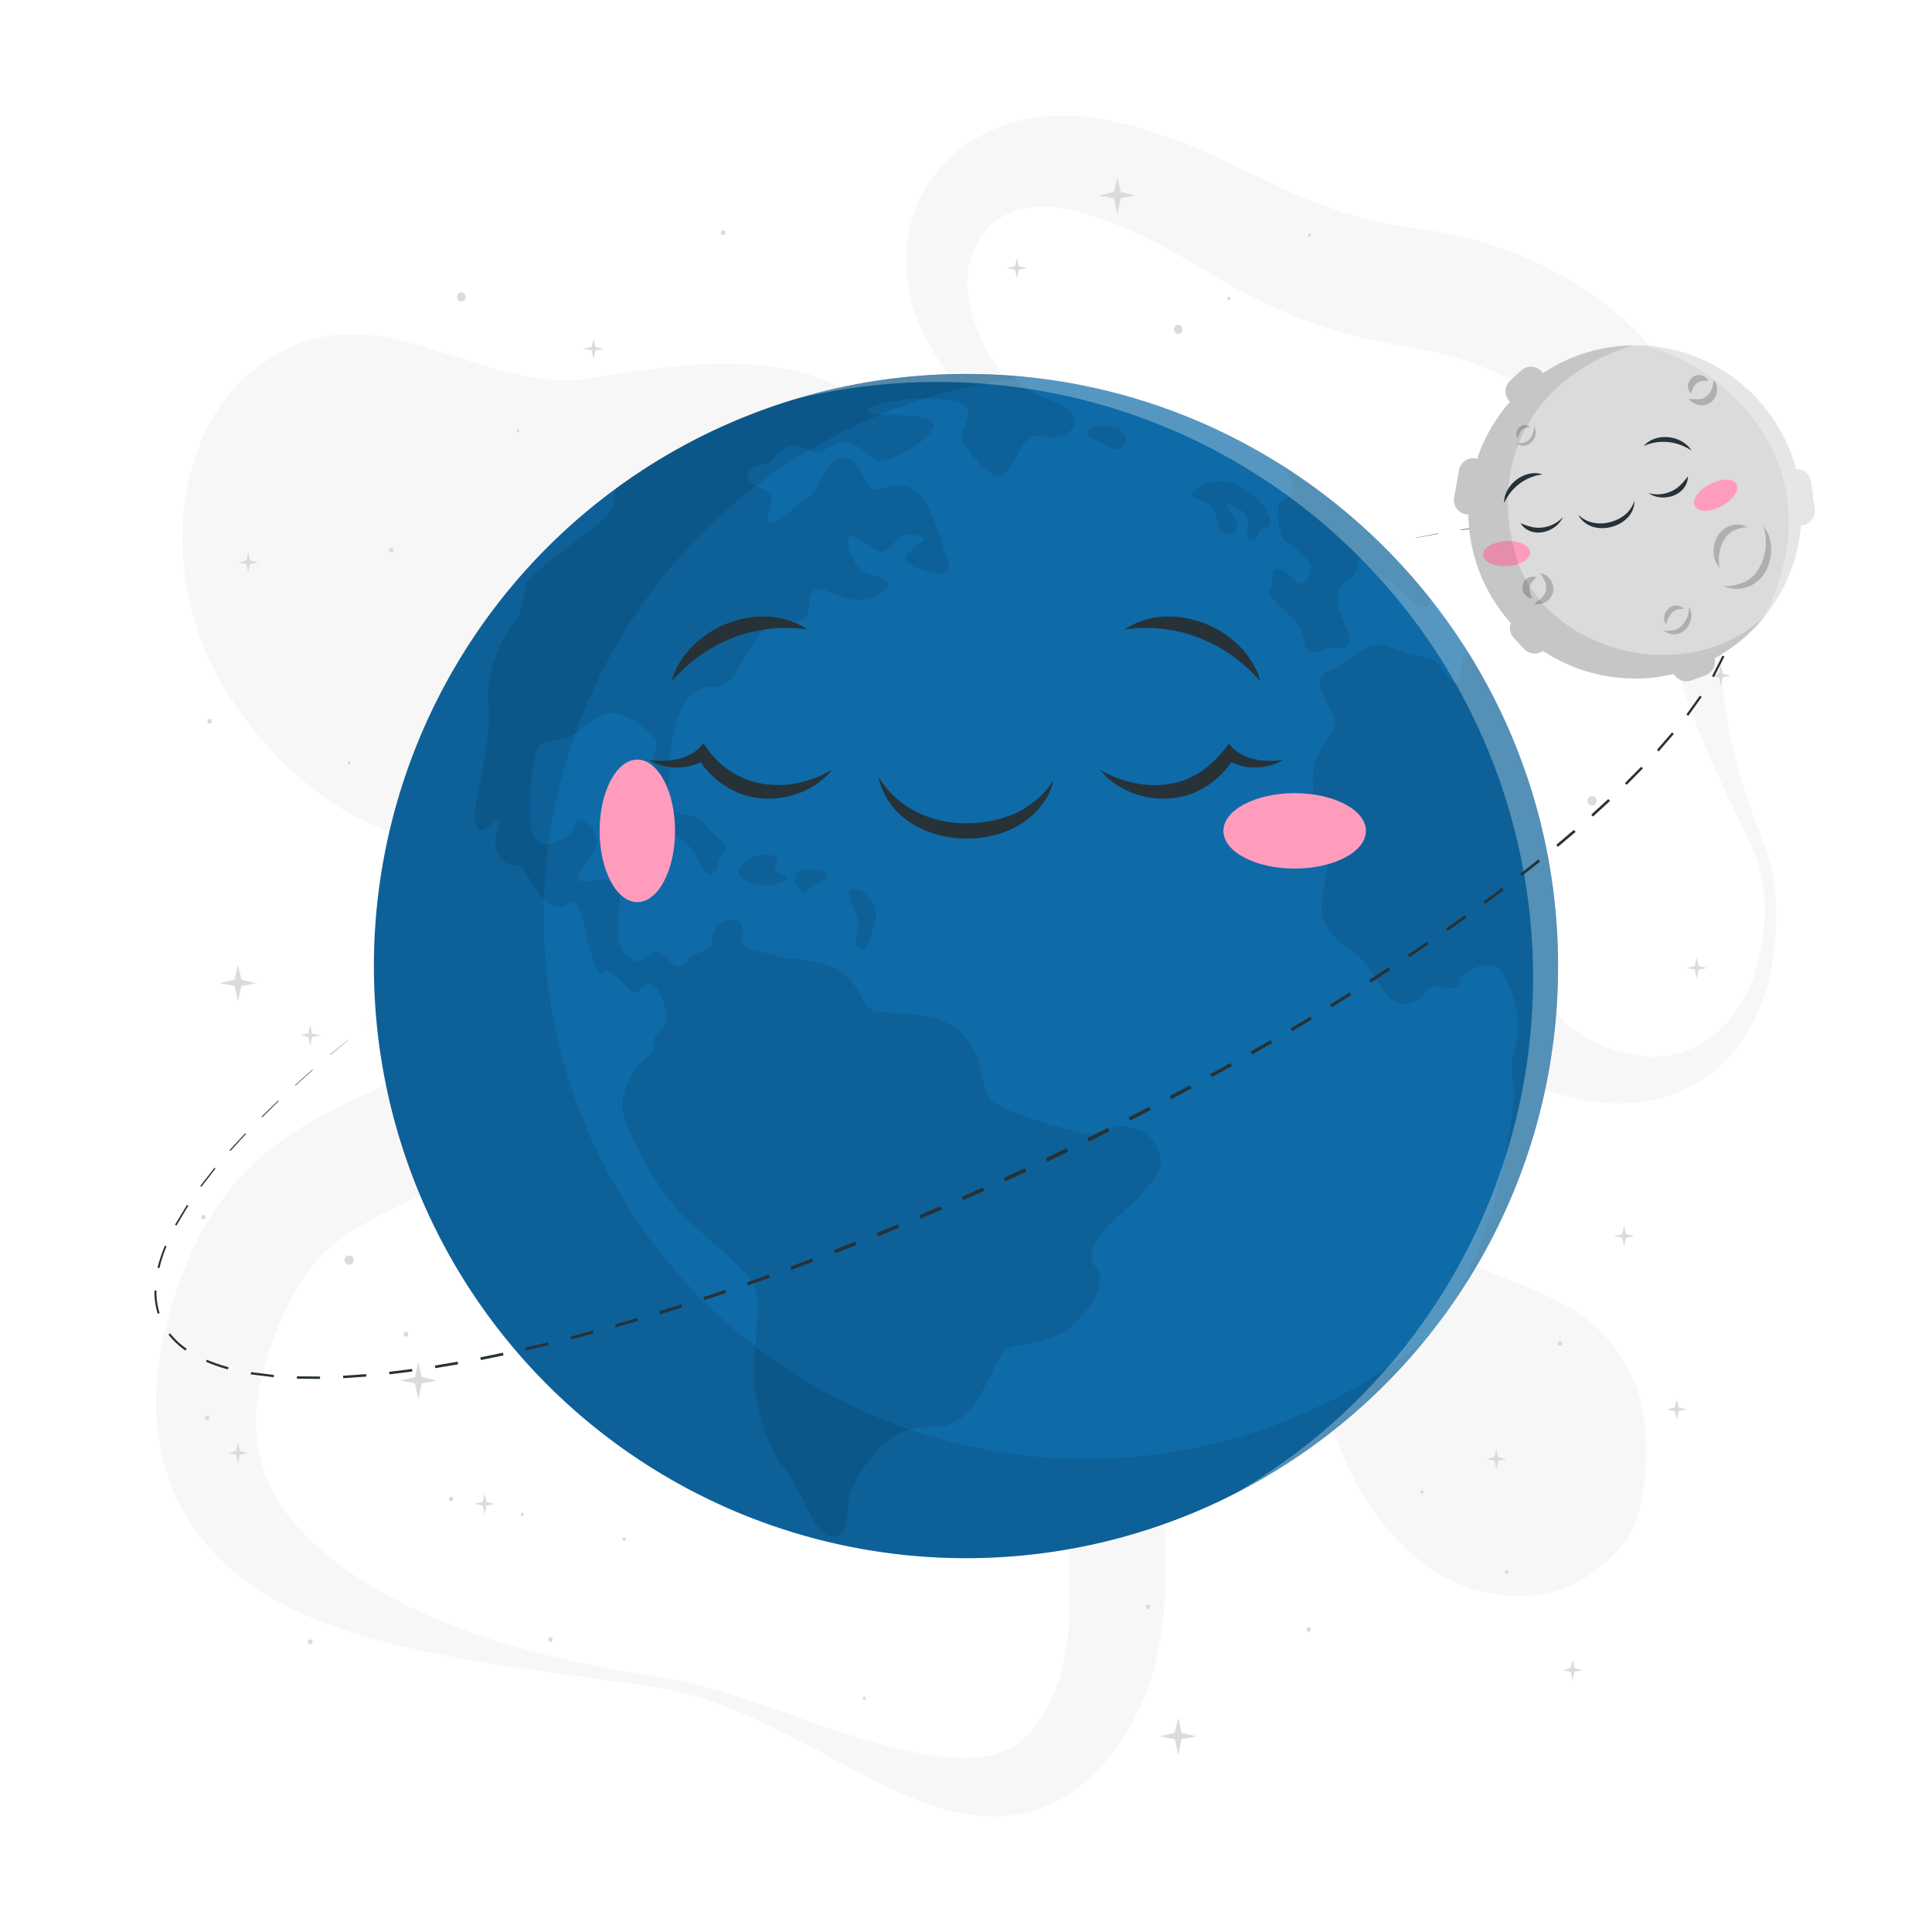  <svg
    class="animated"
    id="freepik_stories-earth-and-moon"
    xmlns="http://www.w3.org/2000/svg"
    viewBox="0 0 500 500"
    version="1.1"
    xmlns:xlink="http://www.w3.org/1999/xlink"
    xmlns:svgjs="http://svgjs.com/svgjs"
  >
    <style>
      svg#freepik_stories-earth-and-moon:not(.animated)
        .animable {
        opacity: 0;
      }
      svg#freepik_stories-earth-and-moon.animated
        #freepik--background-complete--inject-248 {
        animation: 1.5s Infinite linear wind;
        animation-delay: 0s;
      }
      svg#freepik_stories-earth-and-moon.animated
        #freepik--Earth--inject-248 {
        animation: 3s Infinite linear floating;
        animation-delay: 0s;
      }
      svg#freepik_stories-earth-and-moon.animated
        #freepik--Circle--inject-248 {
        animation: 6s Infinite linear spin;
        animation-delay: 0s;
      }
      svg#freepik_stories-earth-and-moon.animated
        #freepik--Moon--inject-248 {
        animation: 1.5s Infinite linear wind;
        animation-delay: 0s;
      }
      @keyframes wind {
        0% {
          transform: rotate(0deg);
        }
        25% {
          transform: rotate(1deg);
        }
        75% {
          transform: rotate(-1deg);
        }
      }
      @keyframes floating {
        0% {
          opacity: 1;
          transform: translateY(0px);
        }
        50% {
          transform: translateY(-10px);
        }
        100% {
          opacity: 1;
          transform: translateY(0px);
        }
      }
      @keyframes spin {
        from {
          transform: rotate(0);
        }
        to {
          transform: rotate(360deg);
        }
      }
    </style>
    <g
      id="freepik--background-complete--inject-248"
      class="animable"
      style="transform-origin: 250.031px 250.016px"
    >
      <g id="eltjkzhyp31bi">
        <g
          style="
            opacity: 0.4;
            transform-origin: 250.031px 250.016px;
          "
          class="animable"
          id="elrh0nbbch1wf"
        >
          <path
            d="M453,218.5c-1.47-3.34-3.08-6.66-4.69-10-3.21-6.7-6.41-13.52-9.16-20.63a165.72,165.72,0,0,1-7-22.07c-.46-1.9-.86-3.82-1.25-5.74s-.71-4-1.05-5.58c-.68-3.41-1.52-6.74-2.48-10a93,93,0,0,0-3.35-9.35,73.54,73.54,0,0,0-4.17-8.6,72.3,72.3,0,0,0-10.71-14.65c-8.08-8.68-18.7-14.83-30.5-18.72-2.94-1-6-1.78-9-2.45-1.52-.33-3-.62-4.52-.88l-2.71-.43c-1-.17-2-.31-3-.52a129.11,129.11,0,0,1-23.86-6.85,164.55,164.55,0,0,1-21.5-10.77c-6.56-3.81-12.47-7.39-18.39-10.22a97.41,97.41,0,0,0-9-3.81c-1.52-.57-3.06-1.08-4.61-1.57L279.82,55c-.66-.19-1.31-.38-2-.54a32.74,32.74,0,0,0-7.75-1,24,24,0,0,0-7.2,1.14,17.36,17.36,0,0,0-10.48,9.09,20.83,20.83,0,0,0-2,7.76,30.43,30.43,0,0,0,.89,8.92A48.52,48.52,0,0,0,260.25,98a62.15,62.15,0,0,0,15.2,14,94,94,0,0,0,19.06,9.43c6.75,2.53,13.79,4.51,21,6.56s14.65,4.19,22.13,8a47.36,47.36,0,0,1,10.86,7.45c.84.79,1.66,1.62,2.45,2.48s1.52,1.8,2.2,2.7c1.36,1.8,2.54,3.59,3.64,5.38a154.24,154.24,0,0,1,10.44,21.19c1.45,3.51,2.85,7,4.14,10.5s2.6,7,3.81,10.42c4.88,13.84,9.23,27.52,14.16,40.34a138.39,138.39,0,0,0,8.24,18,49,49,0,0,0,5,7.43,26.43,26.43,0,0,0,2.86,3c.49.47,1,.87,1.51,1.29l.78.58c.29.21.67.43,1,.64a37.61,37.61,0,0,0,17.61,6.06A25.18,25.18,0,0,0,440,270.3a27.55,27.55,0,0,0,4-2.84c5.15-4.28,8.78-10.64,10.74-17.46a55.6,55.6,0,0,0,1.54-21.4A39.46,39.46,0,0,0,453,218.5Zm5.33,32.36a47.73,47.73,0,0,1-9.56,21.24,35.08,35.08,0,0,1-4.31,4.4,34.14,34.14,0,0,1-5.09,3.7,37.19,37.19,0,0,1-12,4.54,44.71,44.71,0,0,1-12.9.58A59.39,59.39,0,0,1,402,282.7c-.51-.17-1-.31-1.53-.51l-1.69-.66a35.36,35.36,0,0,1-3.22-1.55,43.32,43.32,0,0,1-5.87-3.78,48.35,48.35,0,0,1-5.1-4.39c-1.59-1.53-3.05-3.12-4.45-4.73a104,104,0,0,1-13.26-20.57c-7.05-14.14-11.64-28.64-15.59-42.92-1-3.57-1.9-7.14-2.8-10.69l-2.66-10.54c-.91-3.47-1.76-6.93-2.73-10.27s-1.91-6.64-3.05-9.65c-.57-1.51-1.17-2.95-1.8-4.25-.31-.65-.63-1.25-.95-1.84s-.71-1.18-1.1-1.76a31,31,0,0,0-6.18-6.54c-5-4-11.45-7.27-18.1-10.13-13.36-5.82-27.93-10.41-41.22-18.44a101.69,101.69,0,0,1-9.64-6.62,86.35,86.35,0,0,1-8.78-7.92A70.45,70.45,0,0,1,238.4,85a45.8,45.8,0,0,1-3.57-12.66,37.82,37.82,0,0,1,.76-14.07,35.2,35.2,0,0,1,6.53-13.34,37.72,37.72,0,0,1,11.52-9.74,43,43,0,0,1,14-4.7,50.31,50.31,0,0,1,14.28-.15c1.17.14,2.31.33,3.46.53l3,.62c2,.45,4,.93,6,1.49a118.81,118.81,0,0,1,11.74,3.92c7.64,3,14.64,6.57,21.1,9.68a146,146,0,0,0,18.6,7.8,114.55,114.55,0,0,0,18.83,4.49l5.2.76c2.15.32,4.26.69,6.35,1.16a99.2,99.2,0,0,1,12.32,3.46,96.26,96.26,0,0,1,23.09,11.63,85,85,0,0,1,19.14,18.06A76.41,76.41,0,0,1,442.86,117a87.61,87.61,0,0,1,4.07,24.62,107,107,0,0,1-.36,12c-.16,2.08-.35,3.67-.51,5.46s-.27,3.52-.33,5.28a107.32,107.32,0,0,0,1.15,21.36c.59,3.56,1.28,7.12,2.2,10.64s2,7,3.19,10.48,2.52,6.91,3.8,10.41c.63,1.75,1.28,3.5,1.83,5.32a30.6,30.6,0,0,1,1.27,5.69A77,77,0,0,1,458.37,250.86Z"
            style="
              fill: rgb(235, 235, 235);
              transform-origin: 347.073px 157.723px;
            "
            id="elh862n5oi999"
            class="animable"
          ></path>
          <path
            d="M142.45,432.84l-6.41-.93c-2.14-.32-4.28-.62-6.42-1s-4.28-.72-6.43-1.07-4.28-.76-6.43-1.14A212.62,212.62,0,0,1,91,422.48a120.45,120.45,0,0,1-12.77-4.85,84.31,84.31,0,0,1-12.38-6.91A73.67,73.67,0,0,1,60,406.28c-.95-.82-1.85-1.71-2.77-2.57-.46-.44-.93-.87-1.38-1.33l-1.28-1.44a52.39,52.39,0,0,1-8.84-13.23c-.57-1.25-1.13-2.5-1.65-3.77s-.85-2.62-1.27-3.94c-.2-.66-.42-1.32-.59-2l-.43-2c-.28-1.36-.59-2.72-.8-4.08l-.41-4.1c-.06-.69-.15-1.38-.17-2.06v-6.13c.09-1.33.22-2.66.34-4a67.15,67.15,0,0,1,1.17-7.85l.36-1.94.48-1.88,1-3.75c.32-1.27.71-2.44,1.09-3.62s.74-2.36,1.16-3.56c.88-2.39,1.71-4.77,2.81-7.18a76.74,76.74,0,0,1,7.89-14.35A67.17,67.17,0,0,1,68.24,298.8a85.84,85.84,0,0,1,13.23-9.11c4.41-2.47,8.68-4.57,12.84-6.43,8.33-3.76,16.2-7.08,24-10.54a416.17,416.17,0,0,0,45.19-23.34l2.75-1.64,2.73-1.69c1.81-1.14,3.64-2.24,5.44-3.41l11.11-7.18c1.92-1.26,3.91-2.43,5.87-3.65s4-2.3,6-3.45,4.05-2.21,6.09-3.29,4.13-2.07,6.21-3.08q6.27-3,12.74-5.5l3.24-1.23,3.29-1.14c2.17-.79,4.41-1.43,6.61-2.13,4.46-1.29,8.94-2.48,13.51-3.33a118.5,118.5,0,0,1,13.79-1.93,93.55,93.55,0,0,1,27.69,1.54c2.27.45,4.5,1.09,6.73,1.72l3.28,1.11c1.09.37,2.14.86,3.22,1.28a70.86,70.86,0,0,1,12.14,6.52,75,75,0,0,1,10.51,8.77c.78.83,1.58,1.62,2.36,2.49l2.26,2.74a38.67,38.67,0,0,1,3.85,6.16,33.22,33.22,0,0,1,3.41,14.53,46.75,46.75,0,0,1-2.45,14.52,91.67,91.67,0,0,1-5.49,13.08c-1,2.1-2.11,4.13-3.21,6.16l-3.38,6c-4.55,7.88-9.22,15.5-13.34,23.15-2.05,3.81-4,7.61-5.62,11.38a67.12,67.12,0,0,0-3.91,11.1A65.56,65.56,0,0,0,299.3,350a115.73,115.73,0,0,0-.17,11.82l.12,3,.18,3.08c.14,2.07.25,4.14.43,6.25l1,12.91a192.7,192.7,0,0,1,.51,27.8,91.48,91.48,0,0,1-2.25,15,65.29,65.29,0,0,1-5.61,15.12,56.54,56.54,0,0,1-9.63,13.32q-1.56,1.51-3.15,3c-1.15.92-2.33,1.82-3.5,2.68s-2.55,1.56-3.84,2.27-2.69,1.27-4.07,1.77A36.56,36.56,0,0,1,253,469.9a58,58,0,0,1-14-3.44A116.32,116.32,0,0,1,226.7,461c-3.93-1.95-7.73-4-11.54-6.05-7.57-4.09-15.07-8.09-22.87-11.42a96.12,96.12,0,0,0-24.24-7.18ZM193.68,440c8.2,2.7,16.26,5.72,24.39,8.37,4,1.36,8.12,2.58,12.17,3.68a107.43,107.43,0,0,0,12.09,2.44,44.13,44.13,0,0,0,11.37.25,21.33,21.33,0,0,0,9-3.08,21.79,21.79,0,0,0,6.26-6.38,40.75,40.75,0,0,0,4.62-9.15c2.29-6.42,3.15-13.67,3.31-21.53.36-15.75-2.08-33.33-.84-52.43.7-9.57,2.3-19.51,6.45-29.35a87.1,87.1,0,0,1,7.15-13.16c2.61-4,5.37-7.83,8.18-11.47,5.62-7.26,11.37-14.07,16.61-21,2.64-3.48,5.12-7,7.36-10.64a70.31,70.31,0,0,0,5.67-11.13,33.24,33.24,0,0,0,2.44-11.45,22.38,22.38,0,0,0-2.5-10.72,30.15,30.15,0,0,0-3-4.73l-1.91-2.16c-.67-.71-1.43-1.39-2.14-2.09a54.35,54.35,0,0,0-9.52-7.15,53.67,53.67,0,0,0-22.43-7,63.3,63.3,0,0,0-11.92,0A85.14,85.14,0,0,0,264.57,222a127.06,127.06,0,0,0-23.12,8.12c-1.87.91-3.75,1.73-5.59,2.7l-2.77,1.42-2.74,1.49c-3.67,1.94-7.25,4.12-10.83,6.26-1.78,1.1-3.54,2.24-5.31,3.36L209,248.85c-3.47,2.38-6.92,4.8-10.33,7.3L188,264c-1.83,1.35-3.7,2.63-5.55,4l-2.79,2-2.83,1.92a385.9,385.9,0,0,1-47.13,27.64c-4.05,2-8.09,4-12.11,5.81s-8,3.66-11.76,5.47c-7.64,3.6-14.42,7.11-19.35,11.11a39.31,39.31,0,0,0-6.55,6.72,52.13,52.13,0,0,0-5.32,8.79c-.84,1.61-1.56,3.4-2.34,5.13-.37.89-.71,1.82-1.07,2.73s-.73,1.84-1,2.71a75.55,75.55,0,0,0-2.91,10.48l-.5,2.58-.27,2.52-.16,1.27c0,.43,0,.83,0,1.24l-.08,2.48c0,.82.08,1.62.11,2.43l0,1.23c0,.4.12.79.17,1.19l.36,2.4c.22.77.4,1.55.58,2.35a36.81,36.81,0,0,0,3.87,9.21L72,388.5c.23.37.5.73.75,1.09l1.52,2.21c1.17,1.39,2.22,2.9,3.57,4.22a71.38,71.38,0,0,0,8.54,7.83,101.82,101.82,0,0,0,10,6.79A138.48,138.48,0,0,0,119,421.39c4,1.48,8,2.87,12,4.07,2,.61,4.07,1.24,6.14,1.76l3.08.82,3.11.75c8.3,2,16.72,3.52,25.2,4.75A152.39,152.39,0,0,1,193.68,440Z"
            style="
              fill: rgb(235, 235, 235);
              transform-origin: 189.37px 338.226px;
            "
            id="elffmabgkwfz"
            class="animable"
          ></path>
          <path
            d="M207.27,96.26a62.62,62.62,0,0,0-8.32-1.5c-1.34-.18-2.63-.28-3.94-.39s-2.59-.15-3.86-.17c-2.54-.1-5,0-7.5,0-9.83.39-19.22,1.89-28.49,3.32l-3.28.5-1.46.21-1.48.12c-1,.09-2,.06-3.06.09s-2.09-.09-3.16-.17-2.12-.19-3.21-.37-2.15-.32-3.24-.53c-2.16-.45-4.38-.92-6.56-1.53-8.82-2.32-17.53-5.77-27.26-8A49.92,49.92,0,0,0,86.74,86.7a36.58,36.58,0,0,0-8.33,1.83,39.9,39.9,0,0,0-4,1.66c-.66.32-1.32.63-2,1l-1.85,1.1a48.6,48.6,0,0,0-6.82,5.06c-1.08.94-2.1,2.07-3.15,3.13s-1.87,2.28-2.81,3.45-1.63,2.4-2.43,3.64c-.41.62-.73,1.25-1.06,1.87l-1,1.91-.49,1-.41,1-.81,2a36.41,36.41,0,0,0-1.42,3.94,64.3,64.3,0,0,0-2.87,16,76.67,76.67,0,0,0,.86,15.7,75.25,75.25,0,0,0,4,14.92c.46,1.2,1,2.39,1.45,3.56s1.11,2.33,1.67,3.48,1.16,2.29,1.79,3.4,1.25,2.22,2,3.31a94.41,94.41,0,0,0,9.1,12.23,92.25,92.25,0,0,0,10.71,10.5,78.06,78.06,0,0,0,12,8.37,49.55,49.55,0,0,0,13.45,5.17,32.23,32.23,0,0,0,14.61-.34,54.68,54.68,0,0,0,13.69-5.82,144.65,144.65,0,0,0,23.82-17.81c3.66-3.29,7.09-6.72,10.35-10.24a7,7,0,0,1,1-.94l.86-.75c.65-.44,1.16-1,1.84-1.37l.94-.66c.34-.2.69-.39,1-.62.63-.44,1.42-.8,2.08-1.23a88.7,88.7,0,0,1,10.06-4.7l6-2.37,3.23-1.26,3.36-1.39c2.27-.92,4.67-2.07,7.11-3.28a71,71,0,0,0,7.53-4.49,48.16,48.16,0,0,0,7.54-6.44,39.7,39.7,0,0,0,6.28-8.74l.66-1.21.56-1.24c.36-.83.73-1.66,1.06-2.51a42,42,0,0,0,1.48-5.06l.53-2.53.32-2.45a44.41,44.41,0,0,0,.31-4.81c0-.42,0-.74,0-1.23,0-.64,0-1.28-.08-1.91a21.67,21.67,0,0,0-.58-3.95c-.07-.32-.14-.66-.23-1l-.32-1c-.22-.67-.46-1.32-.71-2a26.6,26.6,0,0,0-1.95-3.66c-.38-.55-.76-1.1-1.16-1.63-.2-.27-.4-.54-.6-.78l-.63-.7c-.42-.45-.85-.89-1.29-1.34s-.86-.76-1.3-1.15-.89-.72-1.33-1l-1.29-.88c-.43-.28-.88-.6-1.3-.83l-1.25-.69A42.67,42.67,0,0,0,207.27,96.26Z"
            style="
              fill: rgb(235, 235, 235);
              transform-origin: 138.871px 151.562px;
            "
            id="el6qt9rrcjhn8"
            class="animable"
          ></path>
          <path
            d="M341.24,338.68a45.43,45.43,0,0,0-.65,9.23,64.58,64.58,0,0,0,2.87,16.59A106.08,106.08,0,0,0,349,379.87a68.48,68.48,0,0,0,8.55,14,64.61,64.61,0,0,0,12.27,11.85,40.44,40.44,0,0,0,17.31,6.89,39.12,39.12,0,0,0,10,.21,31.39,31.39,0,0,0,16.57-7,63.75,63.75,0,0,0,5.64-5.29,22.93,22.93,0,0,0,2.46-3.23,25.81,25.81,0,0,0,1.73-3.73,41,41,0,0,0,1.86-8.19,70.38,70.38,0,0,0,.19-17.47,39.28,39.28,0,0,0-5.32-15.77,39.73,39.73,0,0,0-10.84-11.63c-4.32-3.16-9.4-5.42-14.38-7.47s-9.93-3.89-14.58-6.08-9.14-4.64-14.79-6.39a25.77,25.77,0,0,0-4.64-1,18.65,18.65,0,0,0-5.51.09,14.41,14.41,0,0,0-6.63,3.23,15.11,15.11,0,0,0-1.34,1.31c-.39.44-.79.9-1.16,1.38a23.36,23.36,0,0,0-1.76,2.79,28,28,0,0,0-1.28,2.75c-.32.85-.68,1.79-.9,2.61L342,335l-.3,1.25C341.52,337.08,341.39,337.86,341.24,338.68Z"
            style="
              fill: rgb(235, 235, 235);
              transform-origin: 383.3px 366.226px;
            "
            id="elfrycmth20q"
            class="animable"
          ></path>
        </g>
      </g>
      <polygon
        points="103.53 357.3 107.4 358.02 108.27 362.1 109.13 358.02 113 357.3 109.15 356.36 108.27 352.51 107.38 356.36 103.53 357.3"
        style="
          fill: rgb(219, 219, 219);
          transform-origin: 108.265px 357.305px;
        "
        id="el5qo3zkj38sq"
        class="animable"
      ></polygon>
      <polygon
        points="284.43 50.61 288.3 51.33 289.17 55.41 290.03 51.33 293.9 50.61 290.05 49.67 289.17 45.82 288.28 49.67 284.43 50.61"
        style="
          fill: rgb(219, 219, 219);
          transform-origin: 289.165px 50.615px;
        "
        id="eldtf3xs29l9m"
        class="animable"
      ></polygon>
      <polygon
        points="300.18 449.39 304.05 450.1 304.92 454.18 305.78 450.1 309.65 449.39 305.8 448.44 304.92 444.59 304.04 448.44 300.18 449.39"
        style="
          fill: rgb(219, 219, 219);
          transform-origin: 304.915px 449.385px;
        "
        id="eloninhn2j3ej"
        class="animable"
      ></polygon>
      <polygon
        points="431.29 364.78 433.45 365.18 433.94 367.46 434.42 365.18 436.58 364.78 434.43 364.25 433.94 362.1 433.45 364.25 431.29 364.78"
        style="
          fill: rgb(219, 219, 219);
          transform-origin: 433.935px 364.78px;
        "
        id="elkdzpkj2rbp"
        class="animable"
      ></polygon>
      <polygon
        points="401.69 100.11 403.85 100.52 404.33 102.79 404.81 100.52 406.98 100.11 404.82 99.59 404.33 97.44 403.84 99.59 401.69 100.11"
        style="
          fill: rgb(219, 219, 219);
          transform-origin: 404.335px 100.115px;
        "
        id="ely7x238n22r"
        class="animable"
      ></polygon>
      <polygon
        points="442.68 174.9 444.84 175.3 445.32 177.58 445.81 175.3 447.97 174.9 445.81 174.37 445.32 172.22 444.83 174.37 442.68 174.9"
        style="
          fill: rgb(219, 219, 219);
          transform-origin: 445.325px 174.9px;
        "
        id="ele1qquxcf6wm"
        class="animable"
      ></polygon>
      <polygon
        points="58.95 376.06 61.11 376.46 61.59 378.74 62.08 376.46 64.24 376.06 62.09 375.53 61.59 373.38 61.1 375.53 58.95 376.06"
        style="
          fill: rgb(219, 219, 219);
          transform-origin: 61.595px 376.06px;
        "
        id="elhyie7kdngci"
        class="animable"
      ></polygon>
      <polygon
        points="417.66 319.91 419.82 320.31 420.31 322.59 420.79 320.31 422.95 319.91 420.8 319.38 420.31 317.23 419.81 319.38 417.66 319.91"
        style="
          fill: rgb(219, 219, 219);
          transform-origin: 420.305px 319.91px;
        "
        id="elp2tb06c2oes"
        class="animable"
      ></polygon>
      <polygon
        points="122.78 389.21 124.95 389.62 125.43 391.89 125.91 389.62 128.08 389.21 125.92 388.69 125.43 386.54 124.94 388.69 122.78 389.21"
        style="
          fill: rgb(219, 219, 219);
          transform-origin: 125.43px 389.215px;
        "
        id="elwjsy3bz3cx"
        class="animable"
      ></polygon>
      <path
        d="M80.28,424.29a.63.63,0,0,1,0,1.26A.63.63,0,0,1,80.28,424.29Z"
        style="
          fill: rgb(219, 219, 219);
          transform-origin: 80.28px 424.92px;
        "
        id="el6hlykjd8dvy"
        class="animable"
      ></path>
      <path
        d="M373.9,338.88a.63.63,0,0,1,0,1.26A.63.63,0,0,1,373.9,338.88Z"
        style="
          fill: rgb(219, 219, 219);
          transform-origin: 373.9px 339.51px;
        "
        id="elyaby3qc83he"
        class="animable"
      ></path>
      <path
        d="M379.82,249.26a.63.63,0,0,1,0,1.25A.63.63,0,0,1,379.82,249.26Z"
        style="
          fill: rgb(219, 219, 219);
          transform-origin: 379.82px 249.885px;
        "
        id="elzau9nk7r2e"
        class="animable"
      ></path>
      <path
        d="M142.46,423.67a.63.63,0,0,1,0,1.25A.63.63,0,0,1,142.46,423.67Z"
        style="
          fill: rgb(219, 219, 219);
          transform-origin: 142.46px 424.295px;
        "
        id="elnadh0e0ox2h"
        class="animable"
      ></path>
      <path
        d="M116.75,387.34a.63.63,0,0,1,0,1.25A.63.63,0,0,1,116.75,387.34Z"
        style="
          fill: rgb(219, 219, 219);
          transform-origin: 116.75px 387.965px;
        "
        id="elv01c8uagkz"
        class="animable"
      ></path>
      <path
        d="M403.73,347.1a.63.63,0,0,1,0,1.25A.63.63,0,0,1,403.73,347.1Z"
        style="
          fill: rgb(219, 219, 219);
          transform-origin: 403.73px 347.725px;
        "
        id="elj5t3lpb1zo"
        class="animable"
      ></path>
      <path
        d="M377.5,277.76a.63.63,0,0,1,0,1.26A.63.63,0,0,1,377.5,277.76Z"
        style="
          fill: rgb(219, 219, 219);
          transform-origin: 377.5px 278.39px;
        "
        id="elvhbtrapmw9"
        class="animable"
      ></path>
      <path
        d="M368,385.65a.44.44,0,0,1,0,.88A.44.44,0,0,1,368,385.65Z"
        style="
          fill: rgb(219, 219, 219);
          transform-origin: 368px 386.09px;
        "
        id="elbqqdx9hsnz9"
        class="animable"
      ></path>
      <path
        d="M134.05,111.07a.45.45,0,0,1,0,.89A.45.45,0,0,1,134.05,111.07Z"
        style="
          fill: rgb(219, 219, 219);
          transform-origin: 134.05px 111.515px;
        "
        id="el4y2s8k5pzg"
        class="animable"
      ></path>
      <path
        d="M135.17,391.45a.45.45,0,0,1,0,.89A.45.45,0,0,1,135.17,391.45Z"
        style="
          fill: rgb(219, 219, 219);
          transform-origin: 135.17px 391.895px;
        "
        id="el83ja7ba1j3i"
        class="animable"
      ></path>
      <polygon
        points="56.86 254.47 60.73 255.18 61.59 259.26 62.46 255.18 66.33 254.46 62.48 253.52 61.59 249.67 60.71 253.52 56.86 254.47"
        style="
          fill: rgb(219, 219, 219);
          transform-origin: 61.595px 254.465px;
        "
        id="elvoaostxq99m"
        class="animable"
      ></polygon>
      <polygon
        points="424.86 154.8 428.73 155.51 429.59 159.59 430.45 155.51 434.32 154.8 430.47 153.85 429.59 150 428.71 153.85 424.86 154.8"
        style="
          fill: rgb(219, 219, 219);
          transform-origin: 429.59px 154.795px;
        "
        id="elq3j6tg8x3zf"
        class="animable"
      ></polygon>
      <polygon
        points="260.52 69.4 262.69 69.8 263.17 72.08 263.65 69.8 265.82 69.4 263.66 68.88 263.17 66.72 262.68 68.88 260.52 69.4"
        style="
          fill: rgb(219, 219, 219);
          transform-origin: 263.17px 69.4px;
        "
        id="el5m76gkc4qzd"
        class="animable"
      ></polygon>
      <polygon
        points="61.59 145.55 63.76 145.95 64.24 148.23 64.72 145.95 66.89 145.55 64.73 145.02 64.24 142.87 63.75 145.02 61.59 145.55"
        style="
          fill: rgb(219, 219, 219);
          transform-origin: 64.24px 145.55px;
        "
        id="el4vfjs4kakxl"
        class="animable"
      ></polygon>
      <path
        d="M101.31,141.77a.63.63,0,0,1,0,1.25A.63.63,0,0,1,101.31,141.77Z"
        style="
          fill: rgb(219, 219, 219);
          transform-origin: 101.31px 142.395px;
        "
        id="elf5hwnlhgfia"
        class="animable"
      ></path>
      <path
        d="M53.65,366.31a.63.63,0,0,1,0,1.25A.63.63,0,0,1,53.65,366.31Z"
        style="
          fill: rgb(219, 219, 219);
          transform-origin: 53.65px 366.935px;
        "
        id="el6zygdxnkl3w"
        class="animable"
      ></path>
      <path
        d="M105.07,344.68a.63.63,0,0,1,0,1.26A.63.63,0,0,1,105.07,344.68Z"
        style="
          fill: rgb(219, 219, 219);
          transform-origin: 105.07px 345.31px;
        "
        id="elidpp0jir8z"
        class="animable"
      ></path>
      <path
        d="M54.25,186a.63.63,0,0,1,0,1.25A.63.63,0,0,1,54.25,186Z"
        style="
          fill: rgb(219, 219, 219);
          transform-origin: 54.25px 186.625px;
        "
        id="elzy5skl24lzr"
        class="animable"
      ></path>
      <path
        d="M187.15,59.57a.63.63,0,0,1,0,1.26A.63.63,0,0,1,187.15,59.57Z"
        style="
          fill: rgb(219, 219, 219);
          transform-origin: 187.15px 60.2px;
        "
        id="elbkzod4gqfdl"
        class="animable"
      ></path>
      <path
        d="M161.54,397.93a.44.44,0,0,1,0,.88A.44.44,0,0,1,161.54,397.93Z"
        style="
          fill: rgb(219, 219, 219);
          transform-origin: 161.54px 398.37px;
        "
        id="el3wnujw924q3"
        class="animable"
      ></path>
      <polygon
        points="436.45 250.52 438.62 250.92 439.1 253.2 439.58 250.92 441.74 250.52 439.59 250 439.1 247.84 438.61 250 436.45 250.52"
        style="
          fill: rgb(219, 219, 219);
          transform-origin: 439.095px 250.52px;
        "
        id="el3bxjzc9uknd"
        class="animable"
      ></polygon>
      <path
        d="M318,76.84a.44.44,0,0,1,0,.88A.44.44,0,0,1,318,76.84Z"
        style="
          fill: rgb(219, 219, 219);
          transform-origin: 318px 77.28px;
        "
        id="elor45wzkuep"
        class="animable"
      ></path>
      <path
        d="M223.69,439.08a.45.45,0,0,1,0,.89A.45.45,0,0,1,223.69,439.08Z"
        style="
          fill: rgb(219, 219, 219);
          transform-origin: 223.69px 439.525px;
        "
        id="eliq0tnydu0g"
        class="animable"
      ></path>
      <path
        d="M411.62,172.26a.44.44,0,0,1,0,.88A.44.44,0,0,1,411.62,172.26Z"
        style="
          fill: rgb(219, 219, 219);
          transform-origin: 411.62px 172.7px;
        "
        id="elpe308r3ri9b"
        class="animable"
      ></path>
      <path
        d="M338.88,60.38a.45.45,0,0,1,0,.89A.45.45,0,0,1,338.88,60.38Z"
        style="
          fill: rgb(219, 219, 219);
          transform-origin: 338.88px 60.825px;
        "
        id="elmvsyajocoqc"
        class="animable"
      ></path>
      <path
        d="M304.92,84.06a1.21,1.21,0,0,1,0,2.41A1.21,1.21,0,0,1,304.92,84.06Z"
        style="
          fill: rgb(219, 219, 219);
          transform-origin: 304.92px 85.265px;
        "
        id="elo0hreh5pci"
        class="animable"
      ></path>
      <path
        d="M412.05,206.06a1.2,1.2,0,0,1,0,2.4A1.2,1.2,0,0,1,412.05,206.06Z"
        style="
          fill: rgb(219, 219, 219);
          transform-origin: 412.05px 207.26px;
        "
        id="elpojtsheh7uh"
        class="animable"
      ></path>
      <path
        d="M90.36,324.92a1.2,1.2,0,0,1,0,2.4A1.2,1.2,0,0,1,90.36,324.92Z"
        style="
          fill: rgb(219, 219, 219);
          transform-origin: 90.36px 326.12px;
        "
        id="elrmnuw8o5n6"
        class="animable"
      ></path>
      <polygon
        points="150.97 90.29 153.13 90.69 153.61 92.97 154.09 90.69 156.26 90.29 154.1 89.77 153.61 87.61 153.12 89.77 150.97 90.29"
        style="
          fill: rgb(219, 219, 219);
          transform-origin: 153.615px 90.29px;
        "
        id="elu4db6l085u"
        class="animable"
      ></polygon>
      <path
        d="M338.68,421.1a.63.63,0,0,1,0,1.25A.63.63,0,0,1,338.68,421.1Z"
        style="
          fill: rgb(219, 219, 219);
          transform-origin: 338.68px 421.725px;
        "
        id="elih9jr0m3y2"
        class="animable"
      ></path>
      <path
        d="M297.13,415.19a.63.63,0,0,1,0,1.25A.63.63,0,0,1,297.13,415.19Z"
        style="
          fill: rgb(219, 219, 219);
          transform-origin: 297.13px 415.815px;
        "
        id="elvyl6znodpjo"
        class="animable"
      ></path>
      <polygon
        points="384.61 377.63 386.77 378.03 387.25 380.31 387.74 378.03 389.9 377.63 387.75 377.1 387.25 374.95 386.76 377.1 384.61 377.63"
        style="
          fill: rgb(219, 219, 219);
          transform-origin: 387.255px 377.63px;
        "
        id="elf9i4u29oqtu"
        class="animable"
      ></polygon>
      <polygon
        points="404.33 432.26 406.49 432.66 406.98 434.94 407.46 432.66 409.62 432.25 407.47 431.73 406.98 429.58 406.48 431.73 404.33 432.26"
        style="
          fill: rgb(219, 219, 219);
          transform-origin: 406.975px 432.26px;
        "
        id="el55ynyls9ft4"
        class="animable"
      ></polygon>
      <path
        d="M389.9,406.41a.44.44,0,0,1,0,.88A.44.44,0,0,1,389.9,406.41Z"
        style="
          fill: rgb(219, 219, 219);
          transform-origin: 389.9px 406.85px;
        "
        id="elz6q4y59i3fb"
        class="animable"
      ></path>
      <polygon
        points="77.64 267.96 79.8 268.36 80.28 270.64 80.76 268.36 82.93 267.96 80.77 267.43 80.28 265.28 79.79 267.43 77.64 267.96"
        style="
          fill: rgb(219, 219, 219);
          transform-origin: 80.285px 267.96px;
        "
        id="el2lgad1fu3d3"
        class="animable"
      ></polygon>
      <path
        d="M52.64,314.36a.63.63,0,0,1,0,1.25A.63.63,0,0,1,52.64,314.36Z"
        style="
          fill: rgb(219, 219, 219);
          transform-origin: 52.64px 314.985px;
        "
        id="elw1jye49ccmd"
        class="animable"
      ></path>
      <path
        d="M90.36,197a.45.45,0,0,1,0,.89A.45.45,0,0,1,90.36,197Z"
        style="
          fill: rgb(219, 219, 219);
          transform-origin: 90.36px 197.445px;
        "
        id="el82mc5xxn0be"
        class="animable"
      ></path>
      <path
        d="M119.4,75.63a1.21,1.21,0,0,1,0,2.41A1.21,1.21,0,0,1,119.4,75.63Z"
        style="
          fill: rgb(219, 219, 219);
          transform-origin: 119.4px 76.835px;
        "
        id="elvv7hr0seogc"
        class="animable"
      ></path>
    </g>
    <g
      id="freepik--Earth--inject-248"
      class="animable"
      style="transform-origin: 249.992px 250.02px"
    >
      <path
        d="M403.22,250A152.47,152.47,0,0,1,374,340.07v0A153.24,153.24,0,1,1,250,96.78q6.3,0,12.49.5a152.23,152.23,0,0,1,67,21.73,153.84,153.84,0,0,1,40.93,36.28A152.69,152.69,0,0,1,403.22,250Z"
        style="
          fill: #0e6ba8;
          transform-origin: 249.995px 250.02px;
        "
        id="elg2nfyopn388"
        class="animable"
      ></path>
      <g id="ellmjj0w2i4j">
        <g
          style="
            opacity: 0.1;
            transform-origin: 263.082px 247.207px;
          "
          class="animable"
          id="elu1hrgn2npb"
        >
          <path
            d="M283.09,322.32c-1.93,5.15,1.28,5.36,1.5,7.51s0,6.22-6.22,12.45-16.53,4.93-18.67,7.51-5.8,13.52-10.95,17.16-6,1.51-13.3,3-12.88,10.94-15,15.45.43,12-4.72,12.23-7.51-10.94-12.23-16.95-6.22-11.37-7.72-18.46.85-21.89,0-27.68-16.31-16.09-21.89-23.18-13.31-21.24-12.88-26a19.18,19.18,0,0,1,6.44-11.8c2.57-1.94,1.5-3,1.93-4.73s2.58-2.14,3-4.29-1.28-8.58-3.43-9.65-3.65,2.57-4.93,1.93-5.15-5.15-6.66-5.58-1.07,2.79-3.22-1.29-3.21-14.38-4.93-16.09-3,3-7.08,0-5.8-8.8-7.51-9.66-4.08.21-5.85-3.22,1.55-9.66,0-9-4.88,5.58-5.74.85,4.29-20.6,3.43-29.18,2.15-17.6,8.16-24.89c0,0,.85-4.72,1.71-7.73s19.32-15,21.46-18.45c.9-1.44,1.2-3.69,1.52-6.11A152.51,152.51,0,0,1,250,96.78q6.3,0,12.49.5.21.3.42.57c1.86,2.36,3.87,3.86,9.31,5.87s6.72,4.57,5.57,6.72-3,2.57-5.15,2.72-4.15-1-6.43.43-4.58,9.15-7.59,9.58-8.29-6.86-9.44-9,2.58-6.72.82-8.87-4.82-1.72-9.69-2.15-16.16,1.44-15.74,3.3,16.6-.29,17,3.43-11.87,10-14,9.44-5-4.29-8.16-4.72-5.72,2.15-7.7,2.43-4.31-2.14-7.32-1.57-3.72,3.14-5.29,4.15-5.3,1-5.72,3.29,4.72,3.58,6,5-1.57,6.29-.28,7.29,9.3-6,11.3-7.72,3.72-9.16,8-9,5.73,7.44,7.15,8.16,4.58-1.72,9.31-.72,8,11.31,8.86,14.45,2.87,6.3,1.15,7.59-9.44-.86-10.44-2.87,5.15-5,4.72-5.72-4-1.72-5.87-.6-2.72,3.46-4.72,4-7.3-5.44-8.73-3.73,1.43,7.16,2.86,8.45,6.73,2,7.16,3.43-3.58,4.57-8.45,4.29-8.86-4-10.73-2.43-.85,5.72-2.14,7.15-8.3.43-11.73,4.15-5,9.3-8.44,12.45-5-.86-9.59,3.57-5.29,14.31-5.43,17.74,0,6.15-1.15,5.72-2.72-3.43-3.15-5.29,1-5,1-6.15-6.59-7-10.45-7.58-7.3,2.57-10.15,4.86-8,1.86-9.87,3.72-3.3,18.32-1.87,22.18,3.29,3.86,7.87,1.86,2-5.87,4.72-5a6.39,6.39,0,0,1,4.15,6c0,2.29-5.43,7.72-4.72,9.3s5.44-.29,7.73.43,3.43,2.14,2.72,8-.29,10.44,3.14,12.37,5.37-2.79,6.87-2.14,3.65,4.07,5.79,3.86,1.08-2.15,5.15-3.43,2.58-2.15,3.44-4.72,3.43-4.73,6.22-3.44.86,3.22,1.07,5.37,5.15,2.36,9,3.64,6,0,13.73,2.58,8.15,10.3,11.37,11.59,13.95-.86,21.68,4.72,5.58,15.88,9.44,18.88,18.24,7.09,23.82,8.16,6.44-2.79,10.94-1.72,7.09,2.36,8.59,8.59C301.79,305.69,285,317.17,283.09,322.32Z"
            id="el57g05k2mvf3"
            class="animable"
            style="transform-origin: 211.716px 247.207px"
          ></path>
          <path
            d="M167.78,212.59c.14,1.21,3.72,1.72,8,4.15s5.86,9.58,8.15,9.44,1.58-3.43,2.44-4.29,2.28-2.72,0-4.58-4.52-5.87-8.7-6.44-4.9-2.29-6.76-2.14A3.23,3.23,0,0,0,167.78,212.59Z"
            id="elmbqyhlv5d2"
            class="animable"
            style="transform-origin: 177.66px 217.451px"
          ></path>
          <path
            d="M191.38,224.61c-.63,1.75,0,3,4.58,4.15s8.87-1.15,7.44-2.08-3.58-.5-2.72-2.07.57-3.87-3.15-3.44S192,223,191.38,224.61Z"
            id="el8e6fsxp69h5"
            class="animable"
            style="transform-origin: 197.427px 225.096px"
          ></path>
          <path
            d="M207.41,225.09c-1.57.23-2.44,2.95-.86,4.67s1.57,1.43,3.43,0,4.72-2.15,4-3.58S209,224.87,207.41,225.09Z"
            id="elmjkhp4ey49"
            class="animable"
            style="transform-origin: 209.904px 227.95px"
          ></path>
          <path
            d="M219.85,230.94c.7-2.15,4.29,0,5.87,2.25s.86,5.58,0,8-1.43,5.29-3.44,4.15.15-4.58-.14-6.58S219.28,232.69,219.85,230.94Z"
            id="elk2xfqpt5jh"
            class="animable"
            style="transform-origin: 223.211px 237.825px"
          ></path>
          <path
            d="M281.51,111.59c-.75,1.79,2.72,2.43,4.72,3.57s3.58,1.86,4.72,0-.42-4-2-4.43S282.23,109.87,281.51,111.59Z"
            id="eln6sjjqxbez"
            class="animable"
            style="transform-origin: 286.373px 113.323px"
          ></path>
          <path
            d="M308.55,128.32c1.32,1.4,3.58,1.15,5.15,3.15s1,5.44,3,6.44,3.43,0,3.57-1.43-2.86-5-2.57-5.72,4.15,1,5,3.14-.86,5.15,1.14,5.73,1.57-2,2.43-2.58,2.72-.28,2.58-2-2.44-5.44-4.29-6.73-3.3-2.71-6.44-3.43-6.15-.14-7.73,1.15S307.74,127.47,308.55,128.32Z"
            id="eljvulwqhmfhg"
            class="animable"
            style="transform-origin: 318.565px 132.146px"
          ></path>
          <path
            d="M370.45,155.29a2.55,2.55,0,0,1-.81,1.5c-3,2.15-6.58-5.29-10.73-6.72s-6-6.72-6.87-5.58-.57,2.72-1.86,4.58-3.14,1.43-4,5,4,10.15,2.86,12.3-2.57,1.43-4.87,1.29-1.86,1.86-4.86,1-.43-4.58-5.15-9-6.3-5.3-5.29-7.3-.43-4.86,1.71-5.15,3.87,2.86,5.3,3.72,3.29-1.72,3.43-4-5-5.43-6.87-7.21-2-8.24-1.28-9.53,2.86-.86,3.43-4c.33-1.85-2.59-4.94-5.07-7.17A153.84,153.84,0,0,1,370.45,155.29Z"
            id="ela29073pof98"
            class="animable"
            style="transform-origin: 349.514px 143.948px"
          ></path>
          <path
            d="M391.81,283.55c.43-4.58-1.85-4.87.43-13.31s-2.43-17.45-4.14-19.31-5.44-1.29-8.45.57-.85,3.29-2.86,4-4-.43-5.86-.29-3.58,4.87-7.58,4.72-6.58-5.86-9.59-9.94-9.16-6.65-11.16-11.66,1.86-12.73,1-18.6-4.72-4.58-5.44-7.87.58-1.71,1.58-4.86-1.15-4.86.86-10.3,5.58-8.16,4.72-10.59-3.58-6.43-3.72-9.29,2.72-2.72,8.15-6.73,6.87-3.72,11-2.29a58.38,58.38,0,0,0,9.15,2.57c2.44.43,5.73,6.73,6.73,6.44s1.15-2.14,1.58-4.86a6,6,0,0,1,1.78-3.08A153.31,153.31,0,0,1,374,340.07C388.55,317.8,391.38,288.13,391.81,283.55Z"
            id="elfzm5qmz5lkq"
            class="animable"
            style="transform-origin: 370.591px 253.452px"
          ></path>
        </g>
      </g>
      <g id="el5jgikg9t1ug">
        <path
          d="M368.7,346.89A153.23,153.23,0,1,1,250,96.78q6.3,0,12.49.5c1.14.09,2.28.19,3.41.32A140.4,140.4,0,1,0,368.7,346.89Z"
          style="
            opacity: 0.1;
            transform-origin: 232.727px 250.01px;
          "
          class="animable"
          id="el3vap83yn8z6"
        ></path>
      </g>
      <g id="elahnlg9iqjz7">
        <path
          d="M403.22,250A152.47,152.47,0,0,1,374,340.07s0,0,0,0a154,154,0,0,1-55,46.78,154.81,154.81,0,0,0,48.33-43.29l0,0a154.18,154.18,0,0,0,6.08-172.18,151.44,151.44,0,0,0-9.62-13.68,154.88,154.88,0,0,0-41.15-36.49,153.2,153.2,0,0,0-67.44-21.85c-4.13-.34-8.33-.51-12.55-.51a154.1,154.1,0,0,0-37,4.48A153,153,0,0,1,250,96.78q6.3,0,12.49.5A153.17,153.17,0,0,1,403.22,250Z"
          style="
            fill: rgb(255, 255, 255);
            opacity: 0.3;
            transform-origin: 304.435px 241.815px;
          "
          class="animable"
          id="el1wfte4spmiw"
        ></path>
      </g>
      <g id="elc0wk16duhdn">
        <ellipse
          cx="164.94"
          cy="215.03"
          rx="9.76"
          ry="18.44"
          style="
            fill: rgb(255, 156, 189);
            transform-origin: 164.94px 215.03px;
            transform: rotate(-77.83deg);
          "
          class="animable"
          id="elgco7yfn7xc5"
        ></ellipse>
      </g>
      <g id="elplko0txpcbj">
        <ellipse
          cx="335.06"
          cy="215.03"
          rx="18.44"
          ry="9.76"
          style="
            fill: rgb(255, 156, 189);
            transform-origin: 335.06px 215.03px;
            transform: rotate(-12.17deg);
          "
          class="animable"
          id="el3mjdvxczqoj"
        ></ellipse>
      </g>
      <path
        d="M227.34,200.94c7,12.1,23,14.77,35.18,9.67a23.64,23.64,0,0,0,10.14-8.69c-1,4.71-4.42,8.81-8.66,11.47-12.52,7.59-33.39,3.26-36.66-12.45Z"
        style="
          fill: rgb(38, 50, 56);
          transform-origin: 250px 208.986px;
        "
        id="elxgj4ibeczz"
        class="animable"
      ></path>
      <path
        d="M209,162.92a38.22,38.22,0,0,0-27.72,6.67,41.94,41.94,0,0,0-7.43,6.7,16.57,16.57,0,0,1,2.08-4.86c6.45-10.7,22.35-15.69,33.07-8.51Z"
        style="
          fill: rgb(38, 50, 56);
          transform-origin: 191.425px 167.922px;
        "
        id="el66fh0p989rw"
        class="animable"
      ></path>
      <path
        d="M291,162.92c10.72-7.18,26.62-2.19,33.07,8.51a16.57,16.57,0,0,1,2.08,4.86,41.94,41.94,0,0,0-7.43-6.7A38.22,38.22,0,0,0,291,162.92Z"
        style="
          fill: rgb(38, 50, 56);
          transform-origin: 308.575px 167.922px;
        "
        id="elcz2ugocxzz5"
        class="animable"
      ></path>
      <path
        d="M284.65,199.21c7.75,4.51,17.89,5.71,25.63.82A27.59,27.59,0,0,0,318,192.4c3.23,4.28,9.09,5,14.11,4.27a14.58,14.58,0,0,1-13.22.71,9.87,9.87,0,0,1-1.89-1.15l2.54-.36a22.19,22.19,0,0,1-11.8,9.8c-8.05,2.6-17.73.16-23.08-6.46Z"
        style="
          fill: rgb(38, 50, 56);
          transform-origin: 308.38px 199.546px;
        "
        id="elr3700g43gkh"
        class="animable"
      ></path>
      <path
        d="M215.35,199.21c-5.35,6.62-15,9.06-23.08,6.46a22.23,22.23,0,0,1-11.8-9.8l2.54.36a9.87,9.87,0,0,1-1.89,1.15,14.58,14.58,0,0,1-13.22-.71c5,.71,10.88,0,14.11-4.27l1.3,1.74c7.69,10.42,21.26,11.4,32,5.07Z"
        style="
          fill: rgb(38, 50, 56);
          transform-origin: 191.625px 199.546px;
        "
        id="elmx1z1yqwau"
        class="animable"
      ></path>
    </g>
    <g
      id="freepik--Circle--inject-248"
      class="animable"
      style="transform-origin: 244.688px 245.615px"
    >
      <polygon
        points="357.51 141.01 360.44 140.37 360.44 140.39 357.51 141.01"
        style="
          fill: rgb(38, 50, 56);
          transform-origin: 358.975px 140.69px;
        "
        id="elm6hfytsohok"
        class="animable"
      ></polygon>
      <polygon
        points="366.3 139.17 372.19 138.06 372.2 138.15 366.31 139.22 366.3 139.17"
        style="
          fill: rgb(38, 50, 56);
          transform-origin: 369.25px 138.64px;
        "
        id="ellkulh1j6nsb"
        class="animable"
      ></polygon>
      <polygon
        points="378.09 137.07 384.01 136.21 384.03 136.36 378.11 137.19 378.09 137.07"
        style="
          fill: rgb(38, 50, 56);
          transform-origin: 381.06px 136.7px;
        "
        id="elj3n7uoy5gz9"
        class="animable"
      ></polygon>
      <polygon
        points="389.96 135.48 395.92 134.91 395.94 135.13 389.98 135.67 389.96 135.48"
        style="
          fill: rgb(38, 50, 56);
          transform-origin: 392.95px 135.29px;
        "
        id="elxinhzj0cj6j"
        class="animable"
      ></polygon>
      <polygon
        points="401.9 134.53 407.88 134.37 407.89 134.66 401.91 134.79 401.9 134.53"
        style="
          fill: rgb(38, 50, 56);
          transform-origin: 404.895px 134.58px;
        "
        id="elyo8ux5oaz2q"
        class="animable"
      ></polygon>
      <polygon
        points="413.88 134.46 419.86 134.88 419.82 135.24 413.86 134.78 413.88 134.46"
        style="
          fill: rgb(38, 50, 56);
          transform-origin: 416.86px 134.85px;
        "
        id="ell7y4e8cf9bc"
        class="animable"
      ></polygon>
      <path
        d="M425.8,135.71a55.83,55.83,0,0,1,5.85,1.38l-.12.4a56.92,56.92,0,0,0-5.8-1.39Z"
        style="
          fill: rgb(38, 50, 56);
          transform-origin: 428.69px 136.6px;
        "
        id="eletil29l0c5"
        class="animable"
      ></path>
      <path
        d="M437.28,139.2a26.9,26.9,0,0,1,5.16,3.13l-.31.39a26.36,26.36,0,0,0-5-3.1Z"
        style="
          fill: rgb(38, 50, 56);
          transform-origin: 439.785px 140.96px;
        "
        id="elbmly88vibyg"
        class="animable"
      ></path>
      <path
        d="M446.56,146.75l.75,1.32a10.1,10.1,0,0,1,.69,1.35,16.19,16.19,0,0,1,.95,2.88l-.5.12a17,17,0,0,0-.92-2.8,10.77,10.77,0,0,0-.67-1.31l-.73-1.28Z"
        style="
          fill: rgb(38, 50, 56);
          transform-origin: 447.54px 149.585px;
        "
        id="elgmh32gbz7hu"
        class="animable"
      ></path>
      <path
        d="M449.41,158.32a29.05,29.05,0,0,1-1.07,5.93l-.52-.15a28.11,28.11,0,0,0,1.05-5.82Z"
        style="
          fill: rgb(38, 50, 56);
          transform-origin: 448.615px 161.265px;
        "
        id="elfg66fg7fure"
        class="animable"
      ></path>
      <polygon
        points="446.28 169.9 443.57 175.26 443.07 174.98 445.77 169.68 446.28 169.9"
        style="
          fill: rgb(38, 50, 56);
          transform-origin: 444.675px 172.47px;
        "
        id="elfius6par1mo"
        class="animable"
      ></polygon>
      <polygon
        points="440.4 180.37 436.92 185.25 436.44 184.89 439.92 180.04 440.4 180.37"
        style="
          fill: rgb(38, 50, 56);
          transform-origin: 438.42px 182.645px;
        "
        id="elgj6mhxot9i"
        class="animable"
      ></polygon>
      <polygon
        points="433.19 189.94 429.26 194.47 428.81 194.06 432.72 189.55 433.19 189.94"
        style="
          fill: rgb(38, 50, 56);
          transform-origin: 431px 192.01px;
        "
        id="elde897ug4ksc"
        class="animable"
      ></polygon>
      <polygon
        points="425.19 198.86 420.98 203.12 420.53 202.67 424.74 198.42 425.19 198.86"
        style="
          fill: rgb(38, 50, 56);
          transform-origin: 422.86px 200.77px;
        "
        id="elg8b8diqmsk"
        class="animable"
      ></polygon>
      <polygon
        points="416.67 207.28 412.26 211.33 411.81 210.83 416.22 206.8 416.67 207.28"
        style="
          fill: rgb(38, 50, 56);
          transform-origin: 414.24px 209.065px;
        "
        id="el2ulct2i7wqd"
        class="animable"
      ></polygon>
      <polygon
        points="407.77 215.29 403.2 219.16 402.76 218.64 407.32 214.78 407.77 215.29"
        style="
          fill: rgb(38, 50, 56);
          transform-origin: 405.265px 216.97px;
        "
        id="elc6g14kbrl2j"
        class="animable"
      ></polygon>
      <polygon
        points="398.57 222.96 393.88 226.69 393.45 226.13 398.13 222.42 398.57 222.96"
        style="
          fill: rgb(38, 50, 56);
          transform-origin: 396.01px 224.555px;
        "
        id="elrhl9tbgms"
        class="animable"
      ></polygon>
      <polygon
        points="389.14 230.34 384.36 233.94 383.92 233.34 388.71 229.77 389.14 230.34"
        style="
          fill: rgb(38, 50, 56);
          transform-origin: 386.53px 231.855px;
        "
        id="elazsqbk1hoit"
        class="animable"
      ></polygon>
      <polygon
        points="379.52 237.47 374.65 240.94 374.21 240.32 379.09 236.86 379.52 237.47"
        style="
          fill: rgb(38, 50, 56);
          transform-origin: 376.865px 238.9px;
        "
        id="elyaj3navwhx"
        class="animable"
      ></polygon>
      <polygon
        points="369.73 244.36 364.78 247.72 364.34 247.07 369.3 243.72 369.73 244.36"
        style="
          fill: rgb(38, 50, 56);
          transform-origin: 367.035px 245.72px;
        "
        id="elhxyss2h5wq"
        class="animable"
      ></polygon>
      <polygon
        points="359.8 251.03 354.78 254.3 354.34 253.62 359.36 250.37 359.8 251.03"
        style="
          fill: rgb(38, 50, 56);
          transform-origin: 357.07px 252.335px;
        "
        id="eldmi4rncv8vm"
        class="animable"
      ></polygon>
      <polygon
        points="349.73 257.51 344.65 260.68 344.22 259.98 349.3 256.82 349.73 257.51"
        style="
          fill: rgb(38, 50, 56);
          transform-origin: 346.975px 258.75px;
        "
        id="eleno9lxq6eos"
        class="animable"
      ></polygon>
      <polygon
        points="339.55 263.8 334.41 266.88 333.98 266.15 339.11 263.09 339.55 263.8"
        style="
          fill: rgb(38, 50, 56);
          transform-origin: 336.765px 264.985px;
        "
        id="elpi3qke6et2l"
        class="animable"
      ></polygon>
      <polygon
        points="329.25 269.92 324.07 272.92 323.63 272.15 328.82 269.18 329.25 269.92"
        style="
          fill: rgb(38, 50, 56);
          transform-origin: 326.44px 271.05px;
        "
        id="ellhol62ud6ts"
        class="animable"
      ></polygon>
      <polygon
        points="318.86 275.87 313.63 278.78 313.2 277.99 318.43 275.1 318.86 275.87"
        style="
          fill: rgb(38, 50, 56);
          transform-origin: 316.03px 276.94px;
        "
        id="elagkpqcvl2w"
        class="animable"
      ></polygon>
      <polygon
        points="308.38 281.65 303.11 284.48 302.67 283.67 307.95 280.85 308.38 281.65"
        style="
          fill: rgb(38, 50, 56);
          transform-origin: 305.525px 282.665px;
        "
        id="elnl6dyhuilc"
        class="animable"
      ></polygon>
      <polygon
        points="297.81 287.27 292.5 290.02 292.06 289.18 297.38 286.44 297.81 287.27"
        style="
          fill: rgb(38, 50, 56);
          transform-origin: 294.935px 288.23px;
        "
        id="el37fqc0fqvie"
        class="animable"
      ></polygon>
      <polygon
        points="287.16 292.74 281.8 295.41 281.38 294.55 286.73 291.88 287.16 292.74"
        style="
          fill: rgb(38, 50, 56);
          transform-origin: 284.27px 293.645px;
        "
        id="elc1nth2pd9yj"
        class="animable"
      ></polygon>
      <polygon
        points="276.43 298.05 271.04 300.65 270.61 299.75 276 297.17 276.43 298.05"
        style="
          fill: rgb(38, 50, 56);
          transform-origin: 273.52px 298.91px;
        "
        id="elkob1c4l46kk"
        class="animable"
      ></polygon>
      <polygon
        points="265.62 303.21 260.19 305.72 259.78 304.83 265.2 302.31 265.62 303.21"
        style="
          fill: rgb(38, 50, 56);
          transform-origin: 262.7px 304.015px;
        "
        id="elhicicbktxpc"
        class="animable"
      ></polygon>
      <polygon
        points="254.73 308.19 249.26 310.63 248.88 309.75 254.34 307.31 254.73 308.19"
        style="
          fill: rgb(38, 50, 56);
          transform-origin: 251.805px 308.97px;
        "
        id="ely2fnqkky48l"
        class="animable"
      ></polygon>
      <polygon
        points="243.78 313.02 238.27 315.38 237.91 314.51 243.4 312.15 243.78 313.02"
        style="
          fill: rgb(38, 50, 56);
          transform-origin: 240.845px 313.765px;
        "
        id="elos1s6lk4y3g"
        class="animable"
      ></polygon>
      <polygon
        points="232.75 317.69 227.21 319.96 226.86 319.12 232.39 316.84 232.75 317.69"
        style="
          fill: rgb(38, 50, 56);
          transform-origin: 229.805px 318.4px;
        "
        id="eldb702ou9id"
        class="animable"
      ></polygon>
      <polygon
        points="221.65 322.19 216.07 324.37 215.75 323.54 221.32 321.35 221.65 322.19"
        style="
          fill: rgb(38, 50, 56);
          transform-origin: 218.7px 322.86px;
        "
        id="elgg5uau5f9wo"
        class="animable"
      ></polygon>
      <polygon
        points="210.48 326.51 204.87 328.61 204.57 327.8 210.17 325.69 210.48 326.51"
        style="
          fill: rgb(38, 50, 56);
          transform-origin: 207.525px 327.15px;
        "
        id="el35jq81i3e1f"
        class="animable"
      ></polygon>
      <polygon
        points="199.25 330.65 193.6 332.65 193.32 331.86 198.96 329.85 199.25 330.65"
        style="
          fill: rgb(38, 50, 56);
          transform-origin: 196.285px 331.25px;
        "
        id="el1zo1ue4nld1"
        class="animable"
      ></polygon>
      <polygon
        points="187.94 334.6 182.26 336.5 182 335.72 187.67 333.81 187.94 334.6"
        style="
          fill: rgb(38, 50, 56);
          transform-origin: 184.97px 335.155px;
        "
        id="elposgbudzaf"
        class="animable"
      ></polygon>
      <polygon
        points="176.56 338.34 170.85 340.12 170.61 339.36 176.32 337.57 176.56 338.34"
        style="
          fill: rgb(38, 50, 56);
          transform-origin: 173.585px 338.845px;
        "
        id="elybvk6by08ml"
        class="animable"
      ></polygon>
      <polygon
        points="165.11 341.85 159.36 343.51 159.15 342.77 164.89 341.1 165.11 341.85"
        style="
          fill: rgb(38, 50, 56);
          transform-origin: 162.13px 342.305px;
        "
        id="el9ee91jxfjqd"
        class="animable"
      ></polygon>
      <polygon
        points="153.59 345.11 147.8 346.64 147.61 345.92 153.39 344.38 153.59 345.11"
        style="
          fill: rgb(38, 50, 56);
          transform-origin: 150.6px 345.51px;
        "
        id="eli7gexwzgd1b"
        class="animable"
      ></polygon>
      <polygon
        points="141.99 348.1 136.16 349.48 136 348.77 141.81 347.38 141.99 348.1"
        style="
          fill: rgb(38, 50, 56);
          transform-origin: 138.995px 348.43px;
        "
        id="el28kqqn5ekiv"
        class="animable"
      ></polygon>
      <polygon
        points="130.31 350.77 124.44 351.98 124.31 351.29 130.16 350.08 130.31 350.77"
        style="
          fill: rgb(38, 50, 56);
          transform-origin: 127.31px 351.03px;
        "
        id="elpqwa46jb2f"
        class="animable"
      ></polygon>
      <polygon
        points="118.56 353.08 112.65 354.07 112.54 353.4 118.43 352.4 118.56 353.08"
        style="
          fill: rgb(38, 50, 56);
          transform-origin: 115.55px 353.235px;
        "
        id="elkozh783ppp"
        class="animable"
      ></polygon>
      <polygon
        points="106.72 354.94 100.77 355.68 100.7 355.03 106.63 354.29 106.72 354.94"
        style="
          fill: rgb(38, 50, 56);
          transform-origin: 103.71px 354.985px;
        "
        id="elw3rys5ozh7"
        class="animable"
      ></polygon>
      <polygon
        points="94.81 356.26 88.82 356.67 88.79 356.04 94.75 355.62 94.81 356.26"
        style="
          fill: rgb(38, 50, 56);
          transform-origin: 91.8px 356.145px;
        "
        id="elnlobk34wpc"
        class="animable"
      ></polygon>
      <polygon
        points="82.83 356.86 76.83 356.8 76.85 356.19 82.82 356.24 82.83 356.86"
        style="
          fill: rgb(38, 50, 56);
          transform-origin: 79.83px 356.525px;
        "
        id="eltg6y88y0go"
        class="animable"
      ></polygon>
      <polygon
        points="70.83 356.43 64.87 355.68 64.97 355.1 70.89 355.84 70.83 356.43"
        style="
          fill: rgb(38, 50, 56);
          transform-origin: 67.88px 355.765px;
        "
        id="el3o2ocauq3tw"
        class="animable"
      ></polygon>
      <path
        d="M59,354.41a44.07,44.07,0,0,1-5.7-2l.22-.51a44.3,44.3,0,0,0,5.62,1.92Z"
        style="
          fill: rgb(38, 50, 56);
          transform-origin: 56.22px 353.155px;
        "
        id="el4entopbkvaw"
        class="animable"
      ></path>
      <path
        d="M48,349.54a20.64,20.64,0,0,1-4.4-4.15l.42-.33a19.84,19.84,0,0,0,4.3,4Z"
        style="
          fill: rgb(38, 50, 56);
          transform-origin: 45.96px 347.3px;
        "
        id="elcujgzdj6id5"
        class="animable"
      ></path>
      <path
        d="M40.81,340a19.3,19.3,0,0,1-.84-6h.52a18.46,18.46,0,0,0,.82,5.82Z"
        style="
          fill: rgb(38, 50, 56);
          transform-origin: 40.638px 337px;
        "
        id="ely3rczsmxlg"
        class="animable"
      ></path>
      <path
        d="M40.77,328.07a39.33,39.33,0,0,1,1.91-5.7l.43.17a38.86,38.86,0,0,0-1.85,5.65Z"
        style="
          fill: rgb(38, 50, 56);
          transform-origin: 41.94px 325.28px;
        "
        id="eldu37mowddoi"
        class="animable"
      ></path>
      <polygon
        points="45.29 316.96 48.39 311.83 48.72 312.04 45.67 317.17 45.29 316.96"
        style="
          fill: rgb(38, 50, 56);
          transform-origin: 47.005px 314.5px;
        "
        id="elmx8iwurhkta"
        class="animable"
      ></polygon>
      <polygon
        points="51.83 306.92 55.53 302.21 55.78 302.41 52.12 307.13 51.83 306.92"
        style="
          fill: rgb(38, 50, 56);
          transform-origin: 53.805px 304.67px;
        "
        id="elpw1l38ujpas"
        class="animable"
      ></polygon>
      <polygon
        points="59.42 297.66 63.49 293.26 63.67 293.44 59.64 297.86 59.42 297.66"
        style="
          fill: rgb(38, 50, 56);
          transform-origin: 61.545px 295.56px;
        "
        id="elvqtl39v25d8"
        class="animable"
      ></polygon>
      <polygon
        points="67.68 288.99 71.99 284.84 72.12 284.98 67.84 289.15 67.68 288.99"
        style="
          fill: rgb(38, 50, 56);
          transform-origin: 69.9px 286.995px;
        "
        id="el8pa2t3uixd7"
        class="animable"
      ></polygon>
      <polygon
        points="76.39 280.79 80.88 276.82 80.95 276.92 76.49 280.9 76.39 280.79"
        style="
          fill: rgb(38, 50, 56);
          transform-origin: 78.67px 278.86px;
        "
        id="elik42h2ya0b"
        class="animable"
      ></polygon>
      <polygon
        points="85.44 272.95 90.06 269.16 90.09 269.2 85.49 273.02 85.44 272.95"
        style="
          fill: rgb(38, 50, 56);
          transform-origin: 87.765px 271.09px;
        "
        id="el36shq4jni82"
        class="animable"
      ></polygon>
      <polygon
        points="94.82 265.39 97.19 263.55 94.83 265.4 94.82 265.39"
        style="
          fill: rgb(38, 50, 56);
          transform-origin: 96.005px 264.475px;
        "
        id="elziop6a0dzy"
        class="animable"
      ></polygon>
    </g>
    <g
      id="freepik--Moon--inject-248"
      class="animable"
      style="transform-origin: 423.11px 132.49px"
    >
      <path
        d="M383.64,130.08l1.27-7.1a3.73,3.73,0,0,0-3-4.33h0a3.73,3.73,0,0,0-4.33,3l-1.27,7.1a3.73,3.73,0,0,0,3,4.33h0A3.73,3.73,0,0,0,383.64,130.08Z"
        style="
          fill: rgb(219, 219, 219);
          transform-origin: 380.61px 125.865px;
        "
        id="elt1yuy7hwsz"
        class="animable"
      ></path>
      <path
        d="M469.64,131.72l-1-7.14a3.75,3.75,0,0,0-4.24-3.16h0a3.73,3.73,0,0,0-3.16,4.23l1,7.14a3.73,3.73,0,0,0,4.23,3.16h0A3.74,3.74,0,0,0,469.64,131.72Z"
        style="
          fill: rgb(219, 219, 219);
          transform-origin: 465.439px 128.686px;
        "
        id="el6slfc097gs6"
        class="animable"
      ></path>
      <path
        d="M395.92,104l2.83-2.64a3.73,3.73,0,0,0,.18-5.28h0a3.73,3.73,0,0,0-5.28-.18l-2.83,2.64a3.73,3.73,0,0,0-.18,5.28h0A3.73,3.73,0,0,0,395.92,104Z"
        style="
          fill: rgb(219, 219, 219);
          transform-origin: 394.785px 99.95px;
        "
        id="ellww4fb4y5fa"
        class="animable"
      ></path>
      <path
        d="M399.88,162.86,397.24,160a3.73,3.73,0,0,0-5.28-.18h0a3.73,3.73,0,0,0-.18,5.28l2.64,2.83a3.73,3.73,0,0,0,5.28.18h0A3.73,3.73,0,0,0,399.88,162.86Z"
        style="
          fill: rgb(219, 219, 219);
          transform-origin: 395.823px 163.965px;
        "
        id="elcul3d2ng4o"
        class="animable"
      ></path>
      <path
        d="M437.71,176.08l3.65-1.31A3.74,3.74,0,0,0,443.6,170h0a3.74,3.74,0,0,0-4.79-2.24l-3.64,1.32a3.73,3.73,0,0,0-2.24,4.78h0A3.72,3.72,0,0,0,437.71,176.08Z"
        style="
          fill: rgb(219, 219, 219);
          transform-origin: 438.262px 171.922px;
        "
        id="el15aepkiapkri"
        class="animable"
      ></path>
      <g id="el0jcmjqwgllyj">
        <circle
          cx="423.11"
          cy="132.49"
          r="43.11"
          style="
            fill: rgb(219, 219, 219);
            transform-origin: 423.11px 132.49px;
            transform: rotate(-21.7deg);
          "
          class="animable"
          id="elr1qq2z45vyo"
        ></circle>
      </g>
      <g id="elk1w03yd5oo">
        <path
          d="M456.38,136.13a9.61,9.61,0,0,1,2,5.71,11.69,11.69,0,0,1-1.48,6.08,8.56,8.56,0,0,1-4.88,4.06,8.91,8.91,0,0,1-6.08-.28,12.89,12.89,0,0,0,5.55-1.09,7.54,7.54,0,0,0,2.17-1.51,8.47,8.47,0,0,0,1.6-2.1c.22-.4.43-.81.62-1.22s.35-.85.47-1.29a12.79,12.79,0,0,0,.57-2.68A14.62,14.62,0,0,0,456.38,136.13Z"
          style="
            opacity: 0.2;
            transform-origin: 452.163px 144.257px;
          "
          class="animable"
          id="elt66avzm10ye"
        ></path>
      </g>
      <g id="elg8mqdct0dza">
        <path
          d="M445.09,147a6.19,6.19,0,0,1-1.62-3.89,7.72,7.72,0,0,1,1-4.28A5.86,5.86,0,0,1,448,136a5.67,5.67,0,0,1,4.22.41,9.55,9.55,0,0,0-3.69,1,5.77,5.77,0,0,0-2.39,2.38A10.15,10.15,0,0,0,445.09,147Z"
          style="
            opacity: 0.2;
            transform-origin: 447.838px 141.385px;
          "
          class="animable"
          id="ela7k9qegyap"
        ></path>
      </g>
      <g id="elbrzzpiadvl">
        <path
          d="M437.12,157.06a4.28,4.28,0,0,1,.56,2.95,5.27,5.27,0,0,1-1.39,2.82,4.12,4.12,0,0,1-2.93,1.32,4.21,4.21,0,0,1-2.85-1,7.73,7.73,0,0,0,2.73-.06,4.11,4.11,0,0,0,2.05-1.2,6.49,6.49,0,0,0,1.35-2.13A7.94,7.94,0,0,0,437.12,157.06Z"
          style="
            opacity: 0.2;
            transform-origin: 434.126px 160.606px;
          "
          class="animable"
          id="elaxyyu4txlkt"
        ></path>
      </g>
      <g id="elrkhsja9hdvs">
        <path
          d="M431.25,161.64a2.74,2.74,0,0,1-.56-2,3.57,3.57,0,0,1,1-2,2.85,2.85,0,0,1,2.13-.92,2.71,2.71,0,0,1,2,.86,6.27,6.27,0,0,0-1.83.21,2.82,2.82,0,0,0-1.26.8A5.3,5.3,0,0,0,431.25,161.64Z"
          style="
            opacity: 0.2;
            transform-origin: 433.246px 159.18px;
          "
          class="animable"
          id="elsjsqq1d4mf"
        ></path>
      </g>
      <g id="elthctvb81mhd">
        <path
          d="M397,110.28a3.05,3.05,0,0,1,.4,2.1,3.72,3.72,0,0,1-1,2,2.91,2.91,0,0,1-2.08.94,3,3,0,0,1-2-.71,5.37,5.37,0,0,0,1.93,0,2.88,2.88,0,0,0,1.46-.85,4.42,4.42,0,0,0,1-1.51A5.56,5.56,0,0,0,397,110.28Z"
          style="
            opacity: 0.2;
            transform-origin: 394.882px 112.8px;
          "
          class="animable"
          id="eluuq492ur8c"
        ></path>
      </g>
      <g id="el6hiqsg8tkbh">
        <path
          d="M392.85,113.54a1.92,1.92,0,0,1-.39-1.46,2.49,2.49,0,0,1,.68-1.44,2,2,0,0,1,1.51-.65,1.89,1.89,0,0,1,1.39.61,4.26,4.26,0,0,0-1.3.15,2,2,0,0,0-.89.57A3.74,3.74,0,0,0,392.85,113.54Z"
          style="
            opacity: 0.2;
            transform-origin: 394.24px 111.765px;
          "
          class="animable"
          id="eljlzf2suds"
        ></path>
      </g>
      <g id="eldtitrlmwxy">
        <path
          d="M398.62,148.37a3.87,3.87,0,0,1,2.59,1.57,4.24,4.24,0,0,1,.74,3.2,3.78,3.78,0,0,1-2,2.69,4.58,4.58,0,0,1-3,.49,14.71,14.71,0,0,0,2.1-1.69,3.3,3.3,0,0,0,1-1.81,4.34,4.34,0,0,0-.17-2.16A7.91,7.91,0,0,0,398.62,148.37Z"
          style="
            opacity: 0.2;
            transform-origin: 399.481px 152.381px;
          "
          class="animable"
          id="elb7bc5tjln6r"
        ></path>
      </g>
      <g id="elvud1ltwimv">
        <path
          d="M396.63,154.86a2.47,2.47,0,0,1-2-1,2.94,2.94,0,0,1-.59-2.34,2.66,2.66,0,0,1,1.49-2,2.81,2.81,0,0,1,2.16-.14,13.76,13.76,0,0,0-1.28,1.33,2.33,2.33,0,0,0-.52,1.1,3.37,3.37,0,0,0,0,1.3A6.17,6.17,0,0,0,396.63,154.86Z"
          style="
            opacity: 0.2;
            transform-origin: 395.842px 152.044px;
          "
          class="animable"
          id="elnl5ybrihgoh"
        ></path>
      </g>
      <g id="el2yy2fy304br">
        <path
          d="M443.48,98.3a3.85,3.85,0,0,1,.89,2.89,4.2,4.2,0,0,1-1.57,2.88,3.77,3.77,0,0,1-3.26.71,4.5,4.5,0,0,1-2.54-1.61,13.28,13.28,0,0,0,2.68.13,3.32,3.32,0,0,0,1.95-.7,4.31,4.31,0,0,0,1.3-1.73A7.93,7.93,0,0,0,443.48,98.3Z"
          style="
            opacity: 0.2;
            transform-origin: 440.696px 101.596px;
          "
          class="animable"
          id="eltu4844y1ad9"
        ></path>
      </g>
      <g id="el4apfpzbu5vy">
        <path
          d="M437.68,101.83a2.45,2.45,0,0,1-.84-2A3,3,0,0,1,438,97.66a2.7,2.7,0,0,1,2.43-.48,2.85,2.85,0,0,1,1.71,1.33,14.7,14.7,0,0,0-1.85.15,2.2,2.2,0,0,0-1.11.48,3.34,3.34,0,0,0-.85,1A6.39,6.39,0,0,0,437.68,101.83Z"
          style="
            opacity: 0.2;
            transform-origin: 439.488px 99.452px;
          "
          class="animable"
          id="elm1ox5doz1kb"
        ></path>
      </g>
      <path
        d="M396,142.91c.11,1.77-2.53,3.38-5.89,3.58s-6.17-1.07-6.28-2.85,2.53-3.38,5.89-3.59S395.85,141.13,396,142.91Z"
        style="
          fill: rgb(255, 156, 189);
          transform-origin: 389.915px 143.269px;
        "
        id="elw9kw3nmars"
        class="animable"
      ></path>
      <path
        d="M438.63,131c.83,1.58,3.91,1.58,6.89,0s4.72-4.12,3.89-5.69-3.92-1.58-6.9,0S437.8,129.39,438.63,131Z"
        style="
          fill: rgb(255, 156, 189);
          transform-origin: 444.02px 128.157px;
        "
        id="elxo63eo8m5u"
        class="animable"
      ></path>
      <path
        d="M408.48,133.23c3.29,3.26,8.65,2.68,12.07,0a7.77,7.77,0,0,0,2.44-3.68,6.2,6.2,0,0,1-1.75,4.4c-3.31,3.51-10.28,4-12.76-.68Z"
        style="
          fill: rgb(38, 50, 56);
          transform-origin: 415.735px 133.116px;
        "
        id="elqnuss4ttsvi"
        class="animable"
      ></path>
      <path
        d="M399.25,122.77a12.47,12.47,0,0,0-8.24,4.58,14.13,14.13,0,0,0-1.76,2.8,6,6,0,0,1,.24-1.73c1.12-4,5.71-6.95,9.76-5.65Z"
        style="
          fill: rgb(38, 50, 56);
          transform-origin: 394.25px 126.305px;
        "
        id="elrzmcs9q6i5"
        class="animable"
      ></path>
      <path
        d="M425.36,115.46c2.78-3.21,8.26-3,11.27-.23a5.52,5.52,0,0,1,1.11,1.35,13.93,13.93,0,0,0-3-1.49,12.54,12.54,0,0,0-9.42.37Z"
        style="
          fill: rgb(38, 50, 56);
          transform-origin: 431.53px 114.841px;
        "
        id="elc2j403xqi7"
        class="animable"
      ></path>
      <path
        d="M426.57,127.58a8.5,8.5,0,0,0,8.28-2,17.32,17.32,0,0,0,2-2.34c-.12,5-6.58,7-10.27,4.32Z"
        style="
          fill: rgb(38, 50, 56);
          transform-origin: 431.71px 125.997px;
        "
        id="elu5csy5rf3dr"
        class="animable"
      ></path>
      <path
        d="M404.51,133.75c-1.79,4.18-8.34,5.83-11,1.64a18.46,18.46,0,0,0,2.91,1,8.55,8.55,0,0,0,8.11-2.62Z"
        style="
          fill: rgb(38, 50, 56);
          transform-origin: 399.02px 135.789px;
        "
        id="el5fdkptl6px"
        class="animable"
      ></path>
      <g id="elstif7glbaxb">
        <path
          d="M453.84,162.74a43.4,43.4,0,0,1-10.13,7.63,3.47,3.47,0,0,1,.06,1.43,3.72,3.72,0,0,1-2.42,3l-3.64,1.32a3.77,3.77,0,0,1-1.27.22,3.64,3.64,0,0,1-1.08-.17,3.68,3.68,0,0,1-2.16-1.72,43.26,43.26,0,0,1-33.88-6,3.74,3.74,0,0,1-4.9-.49l-2.65-2.83a3.73,3.73,0,0,1-.76-3.86,43,43,0,0,1-11-28.11H380a3.49,3.49,0,0,1-.65-.06,3.75,3.75,0,0,1-3-4.33l1.28-7.1a3.74,3.74,0,0,1,3.68-3.09,4.76,4.76,0,0,1,.65.06l.37.09A43,43,0,0,1,390.79,104a1.06,1.06,0,0,1-.15-.15,3.73,3.73,0,0,1,.18-5.28l2.83-2.64a3.72,3.72,0,0,1,2.55-1l.44,0a3.75,3.75,0,0,1,2.29,1.16,3.49,3.49,0,0,1,.39.49,42.94,42.94,0,0,1,23.14-7.17c-26.64,8.3-37.27,31-30,54.88,5.06,16.67,24.1,26.83,42.23,25a40.36,40.36,0,0,0,7.11-1.36,37,37,0,0,0,14.69-8.14A38.73,38.73,0,0,1,453.84,162.74Z"
          style="
            opacity: 0.1;
            transform-origin: 416.392px 132.875px;
          "
          class="animable"
          id="els0s9vrpzhe"
        ></path>
      </g>
      <g id="eltc395vs2f6g">
        <path
          d="M469.67,132.26a3.72,3.72,0,0,1-3.2,3.69,2.56,2.56,0,0,1-.39,0c-.11,1.36-.29,2.72-.53,4.09a43,43,0,0,1-9.09,19.76s0,0,0,0c19.86-39.4-10.57-65.41-30.81-70.34a49,49,0,0,1,5,.6,43.09,43.09,0,0,1,34.07,31.34,3.73,3.73,0,0,1,3.84,3.19l1,7.14A4.89,4.89,0,0,1,469.67,132.26Z"
          style="
            fill: rgb(255, 255, 255);
            opacity: 0.3;
            transform-origin: 447.66px 124.63px;
          "
          class="animable"
          id="elcexj3fhiwi8"
        ></path>
      </g>
    </g>
    <defs>
      <filter
        id="active"
        height="200%"
      >
        <feMorphology
          in="SourceAlpha"
          result="DILATED"
          operator="dilate"
          radius="2"
        ></feMorphology>
        <feFlood
          flood-color="#32DFEC"
          flood-opacity="1"
          result="PINK"
        ></feFlood>
        <feComposite
          in="PINK"
          in2="DILATED"
          operator="in"
          result="OUTLINE"
        ></feComposite>
        <feMerge>
          <feMergeNode in="OUTLINE"></feMergeNode>
          <feMergeNode in="SourceGraphic"></feMergeNode>
        </feMerge>
      </filter>
      <filter
        id="hover"
        height="200%"
      >
        <feMorphology
          in="SourceAlpha"
          result="DILATED"
          operator="dilate"
          radius="2"
        ></feMorphology>
        <feFlood
          flood-color="#ff0000"
          flood-opacity="0.5"
          result="PINK"
        ></feFlood>
        <feComposite
          in="PINK"
          in2="DILATED"
          operator="in"
          result="OUTLINE"
        ></feComposite>
        <feMerge>
          <feMergeNode in="OUTLINE"></feMergeNode>
          <feMergeNode in="SourceGraphic"></feMergeNode>
        </feMerge>
        <feColorMatrix
          type="matrix"
          values="0   0   0   0   0                0   1   0   0   0                0   0   0   0   0                0   0   0   1   0 "
        ></feColorMatrix>
      </filter>
    </defs>
  </svg>

